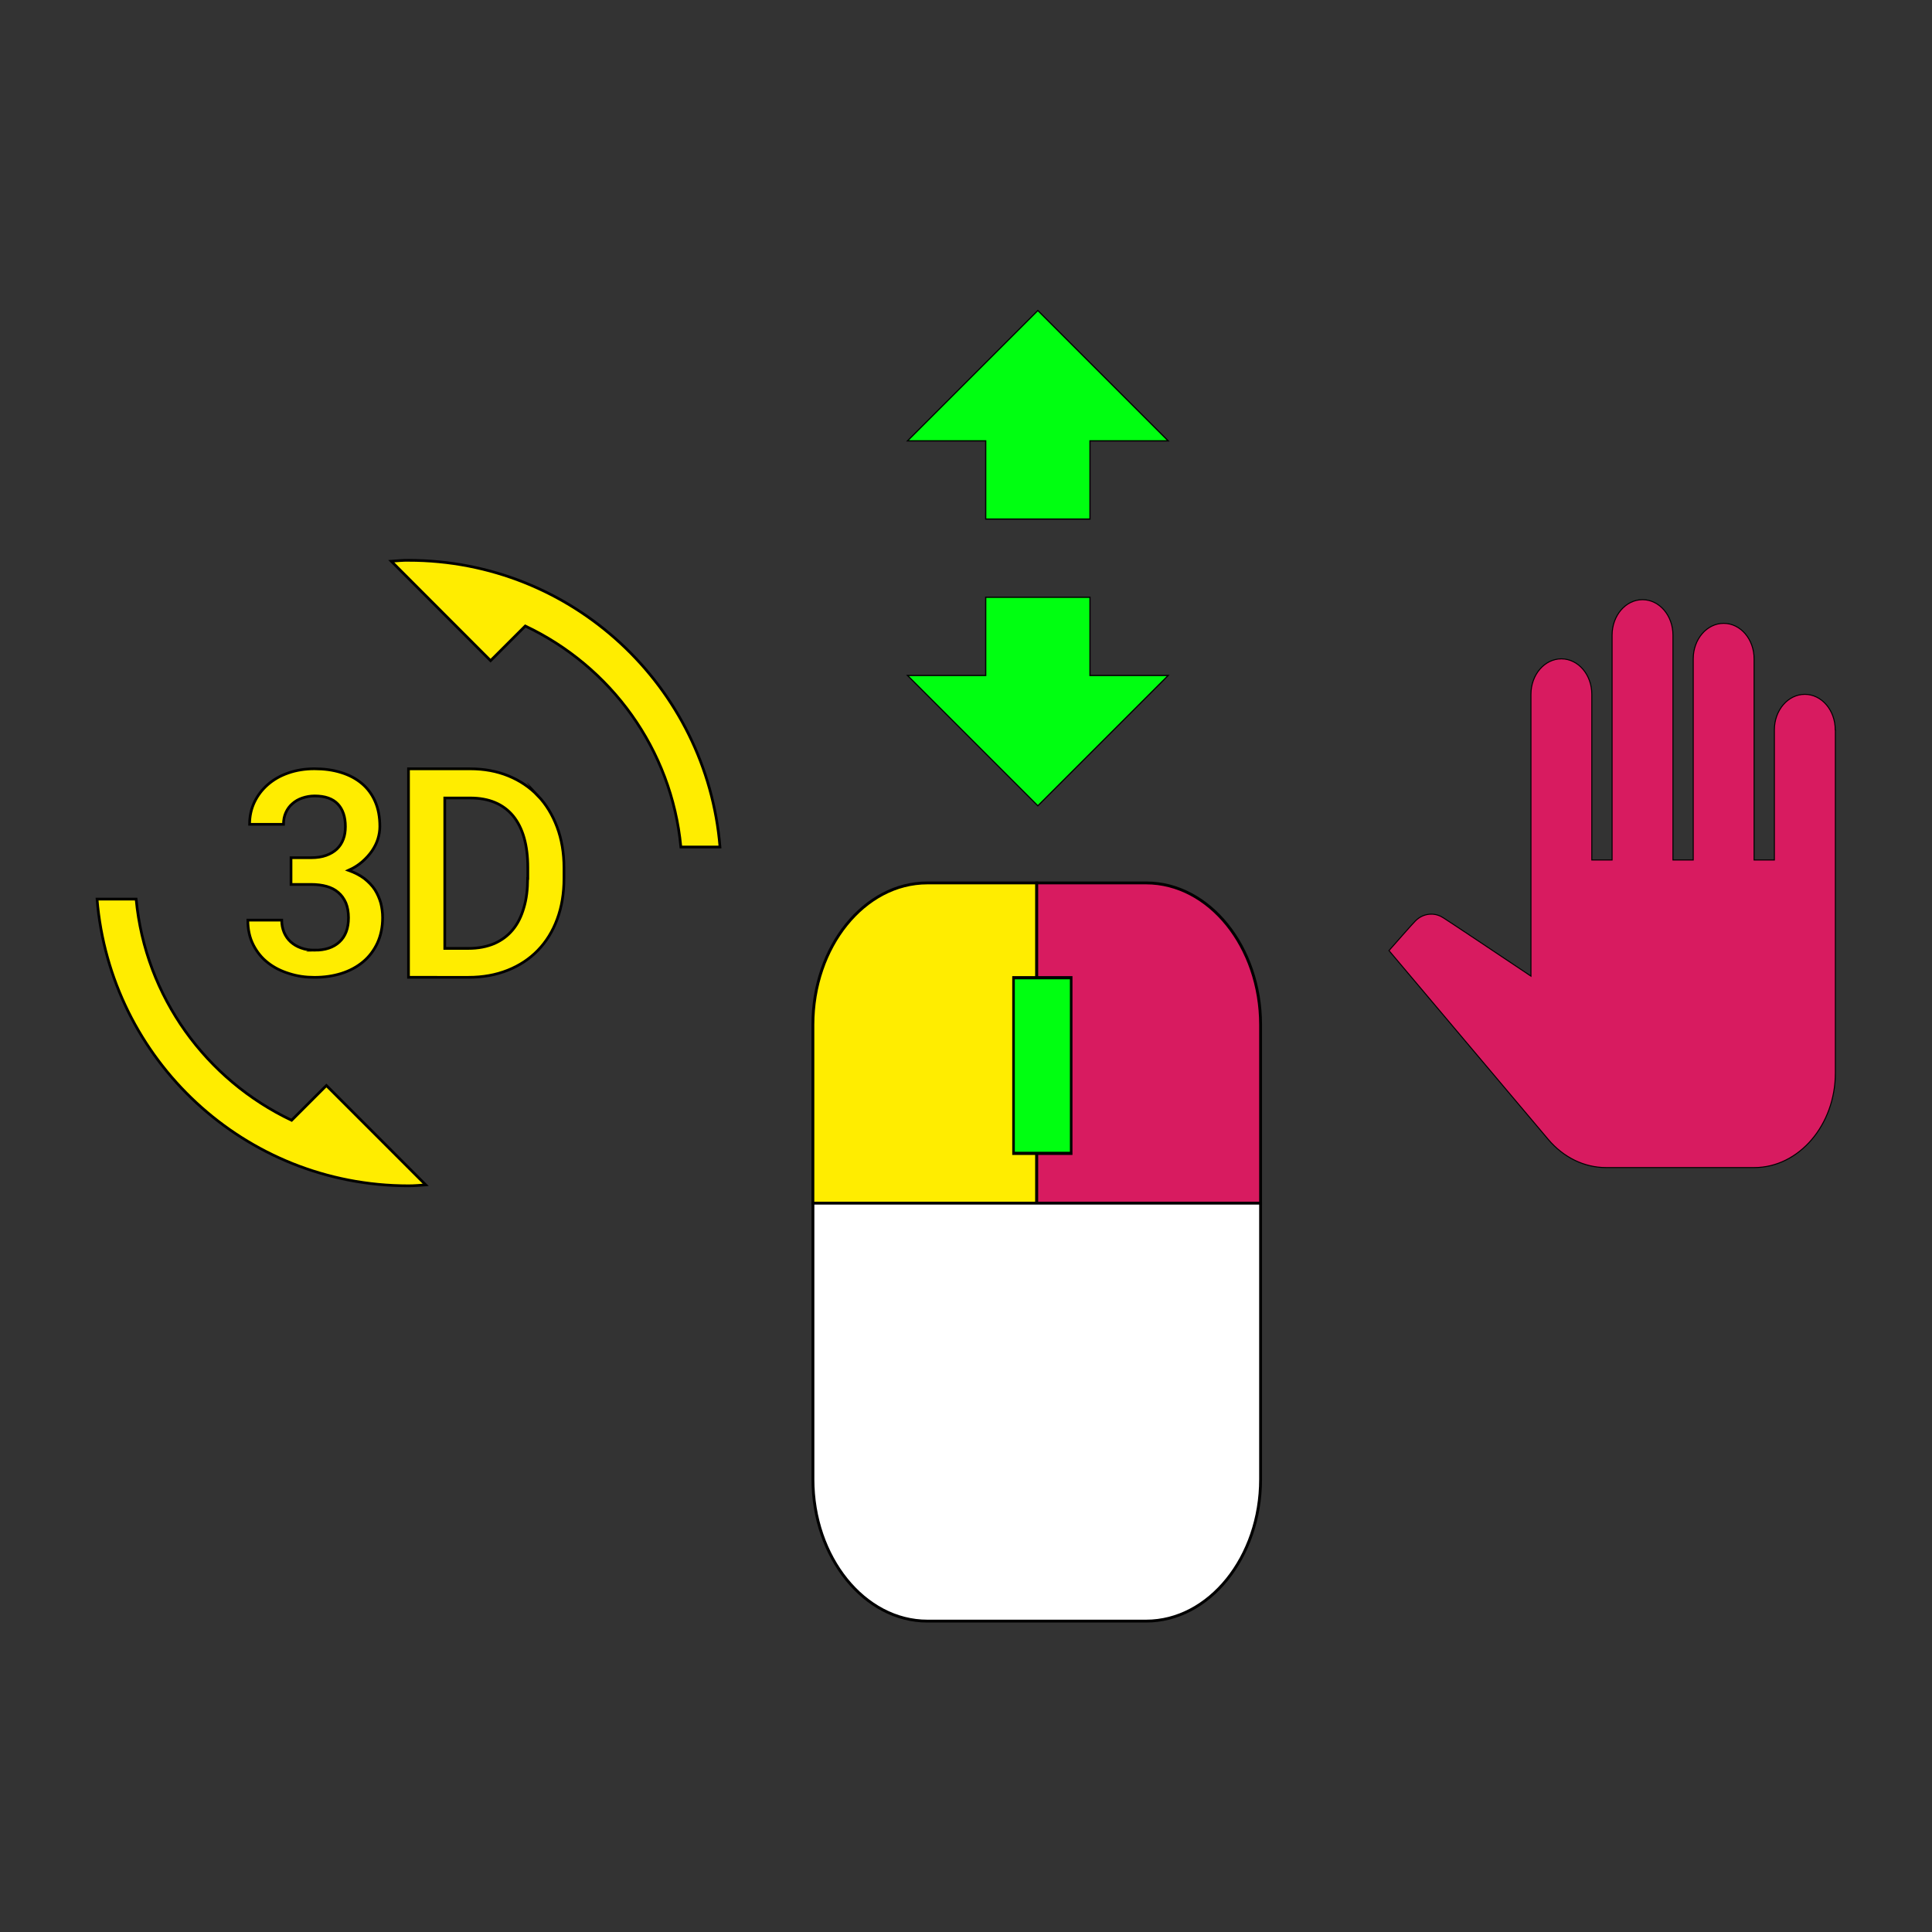 <?xml version="1.0" encoding="UTF-8" standalone="no"?>
<svg
   xmlns:dc="http://purl.org/dc/elements/1.1/"
   xmlns:cc="http://creativecommons.org/ns#"
   xmlns:rdf="http://www.w3.org/1999/02/22-rdf-syntax-ns#"
   xmlns:svg="http://www.w3.org/2000/svg"
   xmlns="http://www.w3.org/2000/svg"
   xmlns:sodipodi="http://sodipodi.sourceforge.net/DTD/sodipodi-0.dtd"
   xmlns:inkscape="http://www.inkscape.org/namespaces/inkscape"
   width="48px"
   height="48px"
   viewBox="0 0 48 48"
   version="1.1"
   id="svg18"
   sodipodi:docname="help.svg"
   inkscape:version="0.92.3 (2405546, 2018-03-11)">
  <rect x="0" y="0" width="48" height="48" fill="#333333" stroke="none"/>
  <sodipodi:namedview
     pagecolor="#ffffff"
     bordercolor="#666666"
     borderopacity="1"
     objecttolerance="10"
     gridtolerance="10"
     guidetolerance="10"
     inkscape:pageopacity="0"
     inkscape:pageshadow="2"
     inkscape:window-width="1920"
     inkscape:window-height="1018"
     id="namedview20"
     showgrid="false"
     inkscape:zoom="13.906433"
     inkscape:cx="18.399542"
     inkscape:cy="23.412521"
     inkscape:window-x="-8"
     inkscape:window-y="-8"
     inkscape:window-maximized="1"
     inkscape:current-layer="svg18"
     showguides="true"
     inkscape:guide-bbox="true" />
  <defs
     id="defs4">
    <style
       type="text/css"
       id="style2"><![CDATA[
    .str0 {stroke:black;stroke-width:1.82;stroke-miterlimit:22.926}
    .str1 {stroke:black;stroke-width:2.14;stroke-miterlimit:22.926}
    .str2 {stroke:black;stroke-width:0.82;stroke-miterlimit:22.926}
    .fil3 {fill:none}
    .fil1 {fill:#0026FF}
    .fil2 {fill:#00FF11}
    .fil0 {fill:#FFED00}
   ]]></style>
  </defs>
  <path
     class="fil0 str0"
     d="M 7.245,27.833 C 5.131,26.83 3.612,24.773 3.382,22.338 H 2.411 c 0.33,3.989 3.665,7.123 7.739,7.123 0.146,0 0.285,-0.013 0.427,-0.023 L 8.109,26.969 Z m 0.576,-4.226 c -0.123,0 -0.236,-0.016 -0.34,-0.055 C 7.381,23.517 7.294,23.465 7.222,23.4 7.151,23.336 7.096,23.255 7.057,23.164 7.018,23.07 6.999,22.97 6.999,22.86 H 6.157 c 0,0.233 0.045,0.437 0.136,0.615 0.091,0.178 0.211,0.327 0.363,0.444 0.152,0.12 0.327,0.207 0.528,0.269 0.201,0.065 0.408,0.094 0.628,0.094 0.239,0 0.463,-0.032 0.67,-0.097 0.207,-0.065 0.386,-0.162 0.538,-0.288 0.152,-0.126 0.269,-0.282 0.356,-0.466 0.084,-0.184 0.13,-0.395 0.13,-0.631 0,-0.126 -0.016,-0.246 -0.045,-0.363 C 9.427,22.319 9.379,22.209 9.314,22.105 9.246,22.001 9.158,21.911 9.052,21.827 8.945,21.746 8.812,21.678 8.66,21.623 c 0.13,-0.058 0.243,-0.13 0.34,-0.214 0.097,-0.085 0.178,-0.175 0.243,-0.269 0.065,-0.097 0.114,-0.194 0.146,-0.298 0.032,-0.104 0.048,-0.207 0.048,-0.308 0,-0.236 -0.039,-0.444 -0.117,-0.622 C 9.243,19.735 9.133,19.586 8.99,19.466 8.848,19.347 8.679,19.256 8.478,19.194 c -0.207,-0.065 -0.427,-0.094 -0.667,-0.094 -0.233,0 -0.45,0.035 -0.648,0.104 -0.198,0.068 -0.366,0.165 -0.508,0.288 -0.142,0.123 -0.253,0.269 -0.334,0.437 -0.081,0.169 -0.12,0.353 -0.12,0.551 h 0.842 c 0,-0.11 0.02,-0.207 0.058,-0.291 0.039,-0.087 0.094,-0.162 0.162,-0.22 0.068,-0.062 0.152,-0.11 0.246,-0.142 0.094,-0.032 0.197,-0.052 0.308,-0.052 0.259,0 0.45,0.068 0.576,0.201 0.126,0.133 0.188,0.321 0.188,0.56 0,0.117 -0.016,0.22 -0.052,0.314 -0.035,0.094 -0.087,0.175 -0.158,0.243 -0.071,0.068 -0.162,0.12 -0.266,0.158 -0.107,0.039 -0.233,0.058 -0.376,0.058 l -0.499,3.69e-4 v 0.664 h 0.499 c 0.142,0 0.272,0.016 0.385,0.048 0.113,0.032 0.211,0.081 0.291,0.152 0.081,0.068 0.142,0.155 0.188,0.259 0.042,0.104 0.065,0.227 0.065,0.369 0,0.262 -0.075,0.463 -0.227,0.602 -0.146,0.136 -0.35,0.204 -0.612,0.204 z M 13.365,19.771 C 13.161,19.557 12.915,19.392 12.63,19.276 12.342,19.159 12.028,19.101 11.681,19.101 h -1.532 v 5.18 l 1.486,3.69e-4 c 0.359,0 0.683,-0.058 0.978,-0.175 0.294,-0.117 0.544,-0.282 0.751,-0.496 0.207,-0.214 0.369,-0.473 0.479,-0.774 0.113,-0.301 0.169,-0.641 0.169,-1.017 v -0.256 c 0,-0.376 -0.058,-0.712 -0.172,-1.017 -0.114,-0.304 -0.272,-0.563 -0.476,-0.777 z m -0.256,2.053 c 0,0.269 -0.029,0.515 -0.094,0.728 -0.062,0.217 -0.152,0.398 -0.275,0.547 -0.123,0.149 -0.275,0.262 -0.46,0.344 -0.184,0.077 -0.398,0.12 -0.644,0.12 h -0.586 v -3.737 h 0.632 c 0.466,0 0.819,0.149 1.065,0.444 0.243,0.298 0.366,0.725 0.366,1.288 v 0.266 z m -2.96,-7.904 c -0.146,0 -0.285,0.013 -0.428,0.023 l 2.467,2.471 0.862,-0.861 c 2.118,1.001 3.636,3.057 3.866,5.491 h 0.972 c -0.33,-3.989 -3.665,-7.123 -7.739,-7.123 z"
     id="path6"
     inkscape:connector-curvature="0"
     style="fill:#ffed00;stroke:#000000;stroke-width:0.067;stroke-miterlimit:22.926" />
  <path
     class="fil0 str1"
     d="m 20.196,29.892 h 5.561 v -7.956 h -2.718 c -1.564,0 -2.843,1.585 -2.843,3.523 z"
     id="path8"
     inkscape:connector-curvature="0"
     style="fill:#ffed00;stroke:#000000;stroke-width:0.071;stroke-miterlimit:22.926" />
  <path
     class="fil1 str1"
     d="m 31.319,29.892 h -5.561 v -7.956 h 2.718 c 1.564,0 2.843,1.585 2.843,3.523 z"
     id="path10"
     inkscape:connector-curvature="0"
     style="fill:#d81b60;stroke:#000000;stroke-width:0.071;stroke-miterlimit:22.926;fill-opacity:1" />
  <path
     id="move_48px.svg"
     class="fil2 str2"
     d="m 24.49,12.896 h 2.59 v -1.943 h 1.943 l -3.238,-3.238 -3.238,3.238 h 1.943 z m 2.59,1.943 H 24.49 v 1.943 h -1.943 l 3.238,3.238 3.238,-3.238 h -1.943 z"
     inkscape:connector-curvature="0"
     style="fill:#00ff11;stroke:#000000;stroke-width:0.03;stroke-miterlimit:22.926" />
  <path
     id="pan_tool_48px.svg"
     class="fil1 str2"
     d="m 45.599,18.133 v 8.524 c 0,1.293 -0.907,2.351 -2.016,2.351 H 39.903 c -0.545,0 -1.059,-0.253 -1.437,-0.7 l -3.957,-4.691 c 0,0 0.635,-0.723 0.655,-0.735 0.111,-0.112 0.247,-0.17 0.398,-0.17 0.111,0 0.212,0.035 0.302,0.094 0.02,0.006 2.172,1.446 2.172,1.446 v -7.001 c 0,-0.488 0.338,-0.882 0.756,-0.882 0.418,0 0.756,0.394 0.756,0.882 v 4.115 h 0.504 v -5.585 c 0,-0.488 0.338,-0.882 0.756,-0.882 0.418,0 0.756,0.394 0.756,0.882 v 5.585 h 0.504 v -4.997 c 0,-0.488 0.338,-0.882 0.756,-0.882 0.418,0 0.756,0.394 0.756,0.882 v 4.997 h 0.504 v -3.233 c 0,-0.488 0.338,-0.882 0.756,-0.882 0.418,0 0.756,0.394 0.756,0.882 z"
     inkscape:connector-curvature="0"
     style="fill:#d81b60;stroke:#000000;stroke-width:0.025;stroke-miterlimit:22.926;fill-opacity:1" />
  <path
     class="fil3 str1"
     d="m 31.319,29.892 v 6.861 c 0,1.937 -1.28,3.523 -2.843,3.523 h -5.436 c -1.564,0 -2.843,-1.585 -2.843,-3.523 v -6.861 z"
     id="path14"
     inkscape:connector-curvature="0"
     style="fill:#ffffff;stroke:#000000;stroke-width:0.071;stroke-miterlimit:22.926" />
  <polygon
     class="fil2 str1"
     points="657.6,448.57 657.6,566.51 609.86,566.51 609.86,448.57 "
     id="polygon16"
     transform="matrix(0.03,0,0,0.037,6.885,7.694)"
     style="fill:#00ff11;stroke:#000000;stroke-width:2.14;stroke-miterlimit:22.926" />
</svg>
